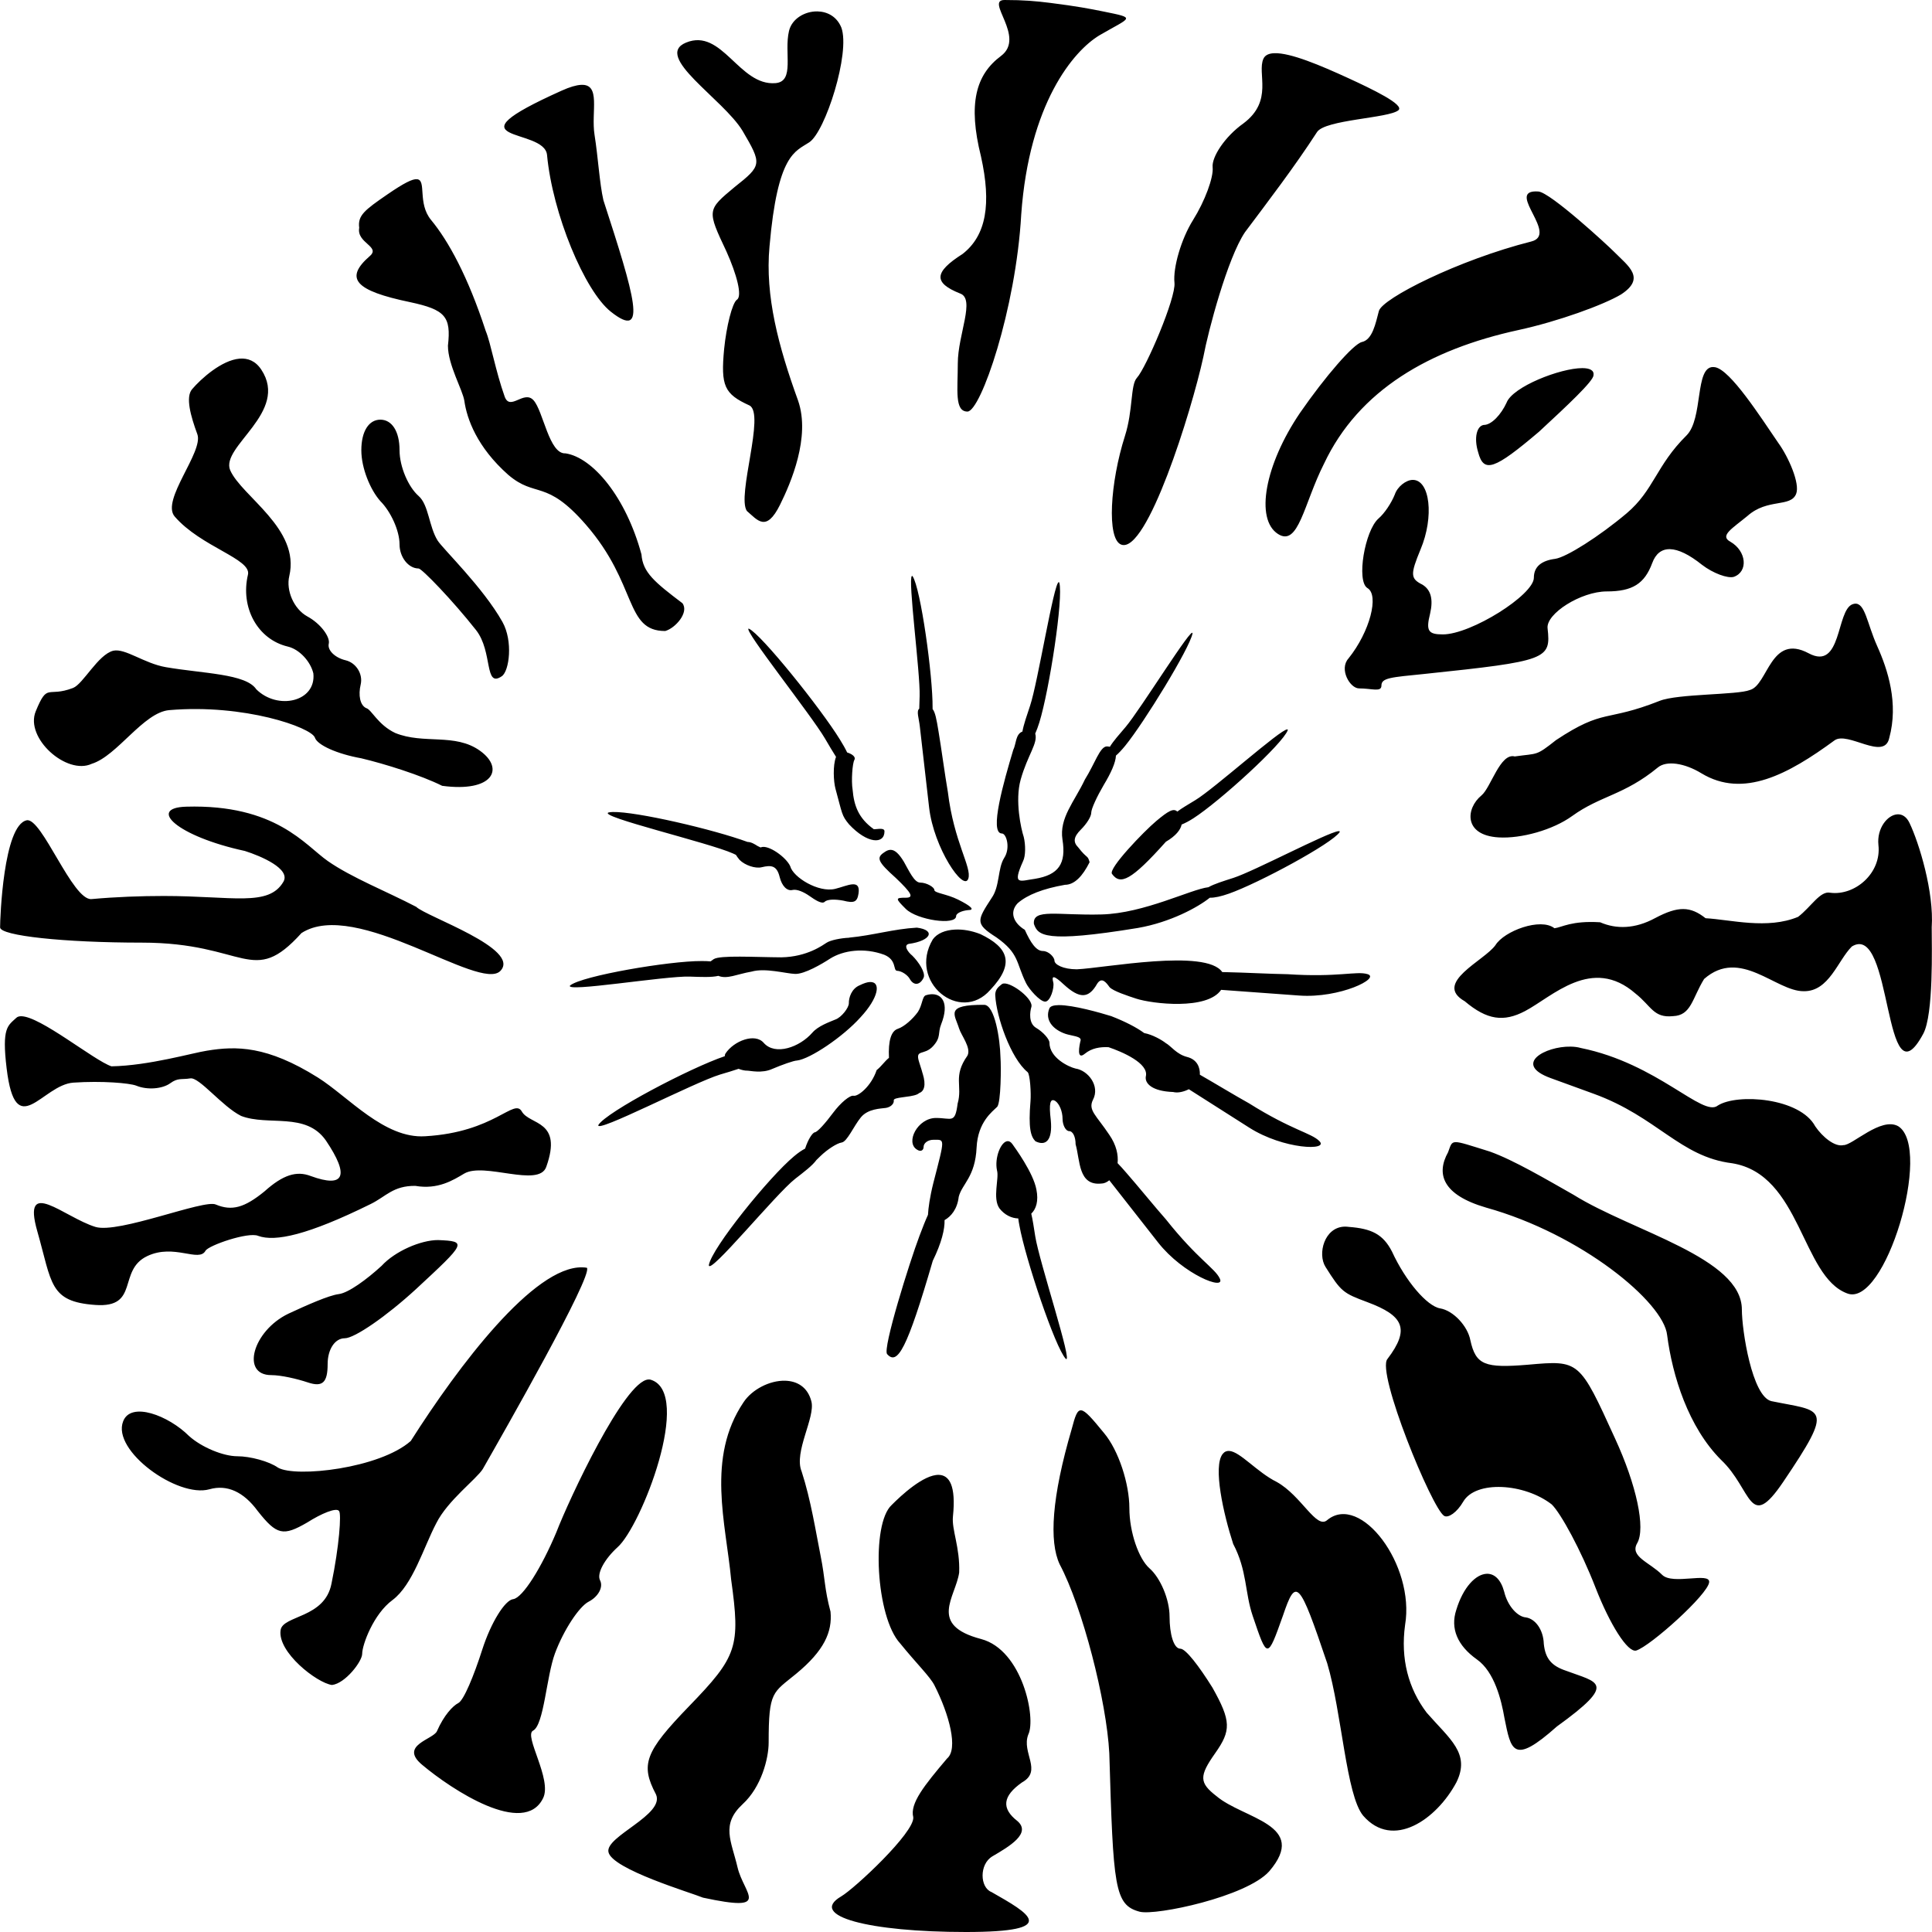 <?xml version="1.0" encoding="UTF-8" standalone="no"?>
<!-- Created with Inkscape (http://www.inkscape.org/) -->

<svg
   width="41"
   height="41"
   id="svg2"
   version="1.1"
   xmlns="http://www.w3.org/2000/svg"
   xmlns:svg="http://www.w3.org/2000/svg"
   xmlns:rdf="http://www.w3.org/1999/02/22-rdf-syntax-ns#"
   xmlns:cc="http://creativecommons.org/ns#"
   xmlns:dc="http://purl.org/dc/elements/1.1/">
  <defs
     id="defs4" />
  <path
     id="path244-0-7-5-0-3"
     style="fill:#000000"
     d="M 21.318 0 C 20.894 0 21.777 0.788 21.242 1.188 C 20.707 1.587 20.539 2.202 20.818 3.32 C 21.042 4.327 20.931 4.997 20.428 5.389 C 19.813 5.78 19.812 6.003 20.371 6.227 C 20.706 6.338 20.326 7.098 20.326 7.713 C 20.326 8.272 20.252 8.734 20.531 8.734 C 20.811 8.734 21.56 6.563 21.672 4.551 C 21.84 2.203 22.775 1.083 23.334 0.748 C 24.005 0.357 24.128 0.389 23.416 0.244 C 23.125 0.185 22.853 0.133 22.293 0.062 C 21.981 0.023 21.728 0 21.318 0 z M 17.35 0.242 C 17.082 0.236 16.806 0.396 16.744 0.656 C 16.634 1.119 16.872 1.728 16.459 1.764 C 15.684 1.83 15.326 0.588 14.559 0.904 C 13.855 1.194 15.346 2.097 15.758 2.777 C 16.172 3.484 16.173 3.508 15.588 3.971 C 15.003 4.458 15.002 4.458 15.416 5.336 C 15.635 5.823 15.759 6.288 15.637 6.361 C 15.539 6.434 15.416 6.921 15.367 7.408 C 15.294 8.188 15.368 8.36 15.904 8.604 C 16.246 8.774 15.63 10.527 15.85 10.844 C 16.075 11.035 16.258 11.307 16.553 10.713 C 16.779 10.257 17.206 9.275 16.936 8.5 C 16.521 7.354 16.233 6.281 16.33 5.232 C 16.501 3.258 16.879 3.217 17.172 3.021 C 17.513 2.802 18.05 1.122 17.855 0.586 C 17.76 0.351 17.558 0.247 17.35 0.242 z M 27.043 1.129 C 26.929 1.133 26.848 1.168 26.812 1.246 C 26.671 1.557 27.032 2.138 26.387 2.619 C 25.987 2.904 25.712 3.336 25.734 3.549 C 25.757 3.761 25.571 4.266 25.318 4.67 C 25.066 5.073 24.89 5.683 24.924 6.002 C 24.958 6.321 24.32 7.809 24.127 8.018 C 23.987 8.17 24.048 8.704 23.873 9.252 C 23.558 10.239 23.483 11.438 23.793 11.557 C 24.337 11.765 25.285 8.73 25.537 7.574 C 25.639 7.026 26.049 5.478 26.42 4.928 C 26.898 4.29 27.473 3.539 27.949 2.803 C 28.121 2.537 29.473 2.51 29.676 2.34 C 29.814 2.224 29.124 1.893 28.604 1.654 C 28.025 1.389 27.386 1.117 27.043 1.129 z M 12.328 1.801 C 12.228 1.807 12.095 1.844 11.914 1.926 C 9.408 3.053 11.554 2.69 11.609 3.289 C 11.725 4.534 12.405 6.173 12.963 6.615 C 13.758 7.245 13.46 6.264 12.805 4.248 C 12.723 3.891 12.693 3.34 12.617 2.861 C 12.54 2.372 12.76 1.775 12.328 1.801 z M 8.85 3.803 C 8.755 3.794 8.576 3.882 8.225 4.123 C 7.733 4.461 7.589 4.573 7.623 4.834 C 7.564 5.158 8.08 5.231 7.85 5.432 C 7.302 5.908 7.528 6.168 8.703 6.412 C 9.45 6.572 9.576 6.718 9.506 7.336 C 9.505 7.742 9.821 8.279 9.854 8.506 C 9.908 8.889 10.122 9.488 10.785 10.076 C 11.373 10.578 11.581 10.154 12.434 11.135 C 13.537 12.403 13.252 13.392 14.117 13.391 C 14.332 13.331 14.628 12.996 14.482 12.801 C 13.89 12.353 13.641 12.147 13.613 11.766 C 13.284 10.549 12.581 9.71 12.002 9.621 C 11.652 9.643 11.531 8.724 11.322 8.494 C 11.118 8.269 10.823 8.735 10.709 8.414 C 10.514 7.865 10.416 7.283 10.307 7.021 C 9.932 5.874 9.52 5.117 9.148 4.668 C 8.854 4.311 9.058 3.823 8.85 3.803 z M 32.584 4.062 C 31.987 4.074 33.074 4.979 32.496 5.125 C 30.953 5.515 29.331 6.334 29.262 6.6 C 29.192 6.865 29.126 7.209 28.902 7.258 C 28.723 7.297 28.123 7.989 27.588 8.762 C 26.842 9.862 26.631 11.017 27.121 11.332 C 27.557 11.612 27.669 10.687 28.096 9.844 C 28.834 8.276 30.342 7.413 32.223 7.004 C 33.073 6.819 34.029 6.47 34.402 6.248 C 34.936 5.898 34.553 5.647 34.254 5.344 C 34.128 5.216 32.9 4.081 32.646 4.064 C 32.624 4.063 32.603 4.062 32.584 4.062 z M 5.084 7.611 C 4.701 7.644 4.264 8.04 4.076 8.26 C 3.934 8.426 4.045 8.827 4.188 9.215 C 4.325 9.588 3.41 10.616 3.707 10.961 C 4.263 11.606 5.341 11.861 5.262 12.195 C 5.097 12.892 5.466 13.569 6.107 13.721 C 6.358 13.78 6.592 14.042 6.65 14.291 C 6.713 14.895 5.889 15.077 5.438 14.627 C 5.218 14.296 4.309 14.295 3.518 14.158 C 3.058 14.078 2.659 13.754 2.404 13.809 C 2.079 13.892 1.765 14.517 1.549 14.6 C 0.999 14.81 1.014 14.473 0.758 15.096 C 0.525 15.663 1.416 16.457 1.947 16.209 C 2.489 16.041 3.043 15.117 3.592 15.07 C 5.185 14.934 6.601 15.436 6.682 15.652 C 6.732 15.812 7.158 16.001 7.666 16.092 C 8.168 16.211 8.935 16.452 9.383 16.676 C 10.46 16.822 10.717 16.312 10.186 15.932 C 9.655 15.551 8.994 15.802 8.387 15.555 C 8.016 15.379 7.883 15.054 7.771 15.027 C 7.639 14.966 7.601 14.75 7.654 14.527 C 7.707 14.304 7.557 14.065 7.334 14.012 C 7.111 13.959 6.944 13.8 6.977 13.66 C 7.01 13.521 6.81 13.238 6.523 13.082 C 6.237 12.926 6.066 12.531 6.139 12.225 C 6.376 11.221 5.129 10.535 4.885 9.979 C 4.672 9.475 6.145 8.749 5.545 7.844 C 5.421 7.657 5.258 7.597 5.084 7.611 z M 36.357 7.789 C 35.962 7.781 36.151 8.884 35.789 9.242 C 35.144 9.881 35.1 10.403 34.518 10.895 C 33.935 11.386 33.243 11.823 33.006 11.859 C 32.715 11.896 32.551 12.023 32.551 12.26 C 32.551 12.624 31.22 13.463 30.619 13.463 C 30.31 13.463 30.257 13.39 30.348 13.025 C 30.42 12.716 30.366 12.516 30.184 12.406 C 29.929 12.279 29.928 12.188 30.146 11.66 C 30.438 10.968 30.347 10.184 29.982 10.184 C 29.837 10.184 29.654 10.33 29.6 10.494 C 29.527 10.676 29.381 10.895 29.254 11.004 C 28.963 11.259 28.781 12.333 29.018 12.479 C 29.273 12.624 29.072 13.408 28.617 13.973 C 28.412 14.2 28.648 14.609 28.842 14.609 C 29.115 14.609 29.316 14.695 29.316 14.549 C 29.316 14.385 29.51 14.374 30.238 14.301 C 32.842 14.028 32.915 13.99 32.842 13.334 C 32.805 13.024 33.551 12.551 34.098 12.551 C 34.644 12.551 34.899 12.388 35.062 11.951 C 35.208 11.55 35.573 11.549 36.119 11.986 C 36.356 12.168 36.665 12.279 36.793 12.242 C 37.103 12.133 37.067 11.696 36.721 11.496 C 36.484 11.369 36.765 11.213 37.084 10.949 C 37.511 10.569 38.001 10.775 38.117 10.48 C 38.203 10.262 37.954 9.697 37.74 9.402 C 37.349 8.83 36.723 7.854 36.398 7.793 C 36.384 7.79 36.37 7.789 36.357 7.789 z M 33.58 7.812 C 33.111 7.812 32.098 8.208 31.971 8.547 C 31.859 8.792 31.653 9.021 31.486 9.018 C 31.339 9.041 31.275 9.295 31.369 9.598 C 31.487 10.048 31.714 9.965 32.66 9.162 C 33.253 8.613 33.821 8.083 33.816 7.963 C 33.834 7.858 33.736 7.813 33.58 7.812 z M 8.072 8.906 C 7.829 8.906 7.668 9.15 7.668 9.555 C 7.668 9.933 7.856 10.392 8.072 10.635 C 8.288 10.851 8.479 11.256 8.479 11.553 C 8.479 11.823 8.667 12.064 8.883 12.064 C 8.951 12.064 9.602 12.737 10.102 13.371 C 10.464 13.831 10.271 14.61 10.65 14.35 C 10.808 14.241 10.891 13.604 10.662 13.197 C 10.25 12.464 9.399 11.649 9.287 11.471 C 9.101 11.173 9.099 10.714 8.883 10.525 C 8.667 10.336 8.479 9.906 8.479 9.555 C 8.479 9.15 8.315 8.906 8.072 8.906 z M 19.352 12.223 C 19.262 12.281 19.531 14.278 19.516 14.77 C 19.513 14.864 19.509 14.954 19.508 15.039 C 19.443 15.094 19.499 15.228 19.521 15.424 L 19.717 17.135 C 19.815 17.994 20.453 18.936 20.549 18.646 C 20.628 18.406 20.244 17.875 20.115 16.807 C 20.054 16.456 19.975 15.866 19.918 15.529 C 19.874 15.255 19.845 15.113 19.791 15.047 C 19.791 15.038 19.791 15.03 19.791 15.021 C 19.797 14.338 19.538 12.483 19.367 12.229 C 19.361 12.222 19.356 12.22 19.352 12.223 z M 22.467 12.354 C 22.362 12.379 22.024 14.484 21.861 14.973 C 21.792 15.181 21.723 15.377 21.697 15.525 C 21.549 15.579 21.566 15.79 21.502 15.916 C 21.306 16.572 20.984 17.688 21.262 17.688 C 21.359 17.688 21.448 18 21.309 18.209 C 21.17 18.432 21.22 18.807 21.045 19.055 C 20.73 19.54 20.689 19.602 21.146 19.893 C 21.633 20.238 21.557 20.422 21.775 20.865 C 21.837 20.99 22.068 21.256 22.18 21.256 C 22.291 21.256 22.379 20.959 22.352 20.848 C 22.31 20.695 22.366 20.696 22.574 20.891 C 22.908 21.197 23.102 21.197 23.283 20.877 C 23.381 20.724 23.475 20.85 23.545 20.947 C 23.615 21.031 23.946 21.138 24.113 21.193 C 24.457 21.304 25.619 21.44 25.914 21.006 L 27.572 21.127 C 28.434 21.189 29.311 20.754 29.018 20.672 C 28.786 20.602 28.397 20.745 27.324 20.674 C 26.968 20.669 26.373 20.637 26.031 20.631 C 25.996 20.63 25.969 20.629 25.938 20.629 C 25.596 20.126 23.435 20.545 22.852 20.57 C 22.559 20.57 22.377 20.468 22.377 20.385 C 22.377 20.315 22.256 20.182 22.131 20.182 C 21.992 20.182 21.873 20.011 21.748 19.732 C 21.513 19.592 21.414 19.361 21.596 19.168 C 21.804 18.987 22.135 18.859 22.6 18.777 C 22.801 18.777 22.975 18.594 23.123 18.297 C 23.078 18.136 23.078 18.237 22.881 17.982 C 22.77 17.871 22.782 17.76 22.936 17.607 C 23.061 17.482 23.158 17.33 23.158 17.246 C 23.158 17.163 23.283 16.897 23.422 16.66 C 23.575 16.407 23.676 16.185 23.682 16.035 C 23.739 15.986 23.806 15.915 23.877 15.828 C 24.283 15.33 25.242 13.765 25.307 13.445 C 25.327 13.234 24.199 15.061 23.887 15.428 C 23.754 15.584 23.626 15.727 23.553 15.848 C 23.532 15.843 23.51 15.84 23.484 15.84 C 23.339 15.852 23.236 16.202 23.023 16.543 C 22.799 17.016 22.477 17.357 22.547 17.816 C 22.63 18.331 22.464 18.567 21.963 18.65 C 21.643 18.692 21.474 18.804 21.711 18.275 C 21.767 18.164 21.766 17.927 21.725 17.76 C 21.669 17.593 21.535 16.99 21.66 16.545 C 21.808 16.019 22.031 15.773 21.969 15.568 C 21.999 15.5 22.029 15.421 22.057 15.33 C 22.268 14.645 22.571 12.684 22.48 12.365 C 22.476 12.356 22.472 12.352 22.467 12.354 z M 39.357 12.812 C 39.343 12.815 39.327 12.818 39.311 12.824 C 38.966 12.957 39.087 14.239 38.385 13.865 C 37.571 13.429 37.521 14.539 37.135 14.643 C 36.872 14.75 35.608 14.72 35.221 14.873 C 34.065 15.331 34.053 15.023 33.023 15.705 C 32.583 16.052 32.648 15.981 32.146 16.053 C 31.835 15.971 31.64 16.715 31.438 16.881 C 31.107 17.153 31.053 17.726 31.803 17.771 C 32.279 17.8 32.954 17.614 33.365 17.316 C 33.964 16.883 34.465 16.877 35.182 16.287 C 35.365 16.136 35.745 16.19 36.109 16.412 C 36.997 16.948 37.949 16.432 38.93 15.713 C 39.209 15.508 39.985 16.153 40.092 15.664 C 40.294 14.928 40.064 14.215 39.836 13.709 C 39.621 13.23 39.58 12.782 39.357 12.812 z M 15.887 13.34 C 15.77 13.36 17.211 15.168 17.506 15.67 C 17.59 15.813 17.67 15.95 17.742 16.062 C 17.671 16.244 17.689 16.587 17.73 16.738 C 17.878 17.277 17.858 17.301 18.018 17.494 C 18.407 17.911 18.77 17.921 18.77 17.643 C 18.77 17.559 18.628 17.598 18.545 17.598 C 18.215 17.364 18.122 17.089 18.094 16.76 C 18.062 16.567 18.09 16.197 18.131 16.127 C 18.164 16.072 18.102 16.007 17.979 15.969 C 17.979 15.969 17.977 15.967 17.977 15.967 C 17.938 15.884 17.886 15.794 17.826 15.697 C 17.42 15.035 16.149 13.453 15.893 13.342 C 15.89 13.341 15.889 13.34 15.887 13.34 z M 27.318 15.479 C 27.177 15.472 25.767 16.738 25.367 16.98 C 25.224 17.067 25.087 17.146 24.984 17.223 C 24.904 17.145 24.791 17.211 24.537 17.424 C 24.273 17.646 23.516 18.432 23.598 18.545 C 23.774 18.79 24.003 18.69 24.742 17.863 C 24.955 17.738 25.054 17.608 25.076 17.498 C 25.15 17.468 25.235 17.424 25.326 17.365 C 25.881 17.008 27.223 15.786 27.328 15.496 C 27.331 15.484 27.328 15.479 27.318 15.479 z M 3.951 17.119 C 3.124 17.143 3.747 17.745 5.197 18.059 C 5.538 18.167 6.175 18.438 6.014 18.713 C 5.7 19.249 4.937 19.014 3.475 19.014 C 2.999 19.014 2.456 19.033 1.943 19.08 C 1.539 19.117 0.886 17.34 0.566 17.408 C 0.071 17.514 0.002 19.491 0.002 19.68 C 0.002 19.859 1.364 20.004 3.01 20.004 C 5.228 20.004 5.35 20.961 6.398 19.801 C 7.555 19.054 10.185 21.057 10.619 20.604 C 11.066 20.137 9.044 19.452 8.832 19.244 C 8.207 18.918 7.46 18.624 6.957 18.273 C 6.477 17.939 5.855 17.064 3.951 17.119 z M 13.002 17.232 C 12.967 17.233 12.937 17.237 12.914 17.242 C 12.678 17.326 15.048 17.884 15.553 18.111 C 15.575 18.121 15.596 18.131 15.617 18.141 C 15.635 18.171 15.661 18.207 15.695 18.248 C 15.809 18.363 16.029 18.437 16.164 18.404 C 16.367 18.355 16.485 18.366 16.545 18.609 C 16.595 18.812 16.708 18.913 16.816 18.887 C 16.911 18.864 17.057 18.929 17.178 19.014 C 17.299 19.099 17.444 19.194 17.502 19.137 C 17.56 19.08 17.731 19.082 17.896 19.113 C 18.126 19.172 18.191 19.142 18.219 18.963 C 18.268 18.636 17.979 18.801 17.723 18.863 C 17.371 18.949 16.831 18.618 16.77 18.383 C 16.687 18.194 16.302 17.916 16.146 17.982 C 16.145 17.984 16.143 17.984 16.141 17.984 C 16.141 17.984 16.139 17.984 16.139 17.984 C 16.119 17.974 16.098 17.963 16.076 17.953 C 16.022 17.919 15.945 17.868 15.863 17.867 C 15.14 17.601 13.5 17.219 13.002 17.232 z M 40.27 17.281 C 40.056 17.29 39.826 17.578 39.863 17.932 C 39.931 18.53 39.363 19.015 38.838 18.945 C 38.625 18.901 38.431 19.25 38.158 19.457 C 37.506 19.729 36.728 19.516 36.195 19.486 C 35.872 19.231 35.614 19.224 35.127 19.482 C 34.7 19.714 34.302 19.722 33.957 19.572 C 33.347 19.535 33.153 19.678 32.988 19.699 C 32.695 19.467 31.921 19.757 31.736 20.057 C 31.503 20.387 30.403 20.861 31.084 21.248 C 31.558 21.648 31.911 21.694 32.363 21.457 C 32.946 21.15 33.783 20.278 34.707 21.084 C 35.045 21.351 35.089 21.607 35.504 21.564 C 35.892 21.549 35.908 21.191 36.164 20.775 C 36.93 20.103 37.685 21.039 38.277 21.035 C 38.816 21.044 39 20.382 39.299 20.086 C 40.177 19.547 39.959 23.528 40.814 21.939 C 41.036 21.528 40.994 20.09 40.994 19.68 C 41.045 18.929 40.726 17.89 40.523 17.465 C 40.46 17.332 40.367 17.277 40.27 17.281 z M 28.402 17.639 C 28.168 17.666 26.612 18.489 26.178 18.629 C 25.964 18.698 25.764 18.759 25.645 18.828 C 25.271 18.871 24.283 19.382 23.379 19.406 C 22.446 19.431 21.91 19.273 21.941 19.607 C 22.027 19.849 22.155 20.019 24.146 19.693 C 24.839 19.573 25.426 19.251 25.674 19.051 C 25.775 19.054 25.916 19.022 26.078 18.965 C 26.706 18.745 28.277 17.897 28.43 17.658 C 28.436 17.642 28.427 17.636 28.402 17.639 z M 18.895 18.035 C 18.852 18.036 18.81 18.055 18.762 18.09 C 18.595 18.201 18.622 18.285 19.012 18.633 C 19.346 18.953 19.402 19.051 19.221 19.051 C 18.998 19.051 18.998 19.065 19.221 19.287 C 19.457 19.524 20.291 19.648 20.291 19.439 C 20.291 19.384 20.404 19.328 20.543 19.314 C 20.696 19.314 20.612 19.231 20.334 19.092 C 20.084 18.967 19.828 18.954 19.828 18.885 C 19.828 18.829 19.666 18.73 19.527 18.73 C 19.402 18.73 19.291 18.48 19.18 18.285 C 19.075 18.113 18.987 18.032 18.895 18.035 z M 19.457 19.686 C 18.961 19.714 18.532 19.849 18.021 19.898 L 18.021 19.9 C 17.837 19.908 17.625 19.953 17.545 20.004 C 17.465 20.054 17.134 20.306 16.582 20.316 C 16.017 20.313 15.278 20.267 15.145 20.355 C 15.119 20.373 15.098 20.388 15.08 20.402 C 15.022 20.396 14.957 20.395 14.889 20.395 C 14.205 20.391 12.353 20.708 12.1 20.912 C 11.953 21.071 14.121 20.707 14.637 20.725 C 14.877 20.733 15.102 20.744 15.244 20.709 C 15.432 20.786 15.636 20.673 15.949 20.619 C 16.241 20.535 16.678 20.662 16.875 20.668 C 17.072 20.674 17.441 20.458 17.615 20.344 C 17.896 20.167 18.337 20.104 18.766 20.262 C 19.038 20.375 18.947 20.599 19.039 20.602 C 19.131 20.605 19.261 20.687 19.311 20.781 C 19.398 20.929 19.531 20.901 19.602 20.744 C 19.644 20.64 19.493 20.411 19.361 20.281 C 19.265 20.204 19.168 20.059 19.285 20.031 C 19.76 19.966 19.863 19.737 19.457 19.686 z M 20.27 19.727 C 20.059 19.736 19.885 19.809 19.795 19.936 C 19.262 20.835 20.377 21.737 21.016 21.006 C 21.548 20.444 21.392 20.105 20.807 19.824 C 20.62 19.75 20.434 19.719 20.27 19.727 z M 18.461 20.84 C 18.405 20.842 18.334 20.865 18.246 20.908 C 18.067 20.981 18.011 21.178 18.014 21.289 C 18.016 21.386 17.855 21.591 17.73 21.635 C 17.592 21.693 17.363 21.773 17.24 21.914 C 16.968 22.226 16.451 22.406 16.209 22.133 C 16.024 21.914 15.572 22.09 15.396 22.357 C 15.385 22.374 15.38 22.393 15.381 22.412 C 15.381 22.412 15.381 22.414 15.381 22.414 C 14.649 22.661 12.873 23.595 12.699 23.873 C 12.616 24.073 14.733 22.968 15.283 22.803 C 15.424 22.761 15.558 22.722 15.674 22.682 C 15.738 22.707 15.804 22.722 15.859 22.721 C 15.915 22.72 16.168 22.785 16.389 22.684 C 16.596 22.596 16.845 22.507 16.914 22.506 C 17.192 22.473 17.892 22.001 18.26 21.59 C 18.647 21.175 18.704 20.83 18.461 20.84 z M 21.301 20.871 C 21.282 20.873 21.268 20.878 21.256 20.889 C 21.222 20.923 21.114 20.977 21.121 21.123 C 21.143 21.573 21.447 22.458 21.807 22.752 C 21.86 22.796 21.883 23.202 21.869 23.365 C 21.82 23.947 21.875 24.118 21.973 24.219 C 22.195 24.33 22.341 24.199 22.299 23.768 C 22.257 23.42 22.285 23.296 22.396 23.365 C 22.48 23.421 22.549 23.587 22.549 23.74 C 22.549 23.879 22.618 24.004 22.688 24.004 C 22.771 24.004 22.826 24.13 22.826 24.283 C 22.924 24.629 22.881 25.165 23.369 25.117 C 23.428 25.117 23.488 25.091 23.541 25.047 L 24.576 26.367 C 25.11 27.047 26.021 27.403 25.885 27.131 C 25.781 26.912 25.413 26.721 24.744 25.879 C 24.508 25.612 24.134 25.152 23.908 24.895 C 23.831 24.805 23.769 24.737 23.717 24.684 C 23.735 24.51 23.692 24.3 23.541 24.082 C 23.263 23.665 23.084 23.56 23.195 23.338 C 23.348 23.046 23.091 22.716 22.824 22.676 C 22.676 22.641 22.271 22.447 22.271 22.127 C 22.271 22.057 22.145 21.904 21.979 21.807 C 21.826 21.709 21.857 21.474 21.885 21.377 C 21.948 21.213 21.482 20.854 21.301 20.871 z M 19.75 21.1 C 19.717 21.102 19.683 21.11 19.648 21.121 C 19.569 21.147 19.576 21.326 19.479 21.475 C 19.368 21.628 19.187 21.789 19.055 21.832 C 18.911 21.879 18.848 22.085 18.865 22.449 C 18.77 22.525 18.708 22.627 18.604 22.709 C 18.487 23.057 18.209 23.27 18.117 23.254 C 18.04 23.235 17.842 23.398 17.68 23.615 C 17.518 23.833 17.351 24.021 17.293 24.029 C 17.24 24.037 17.146 24.186 17.086 24.375 C 17.014 24.412 16.935 24.467 16.852 24.537 C 16.322 24.978 15.104 26.486 15.043 26.846 C 15.034 27.092 16.466 25.334 16.875 25.016 C 17.061 24.871 17.237 24.74 17.326 24.617 C 17.353 24.592 17.38 24.566 17.41 24.535 C 17.554 24.395 17.759 24.261 17.861 24.246 C 17.978 24.229 18.116 23.899 18.268 23.713 C 18.419 23.527 18.695 23.527 18.797 23.512 C 18.899 23.497 18.977 23.425 18.967 23.352 C 18.956 23.279 19.307 23.292 19.461 23.225 C 19.479 23.217 19.494 23.207 19.508 23.195 C 19.609 23.161 19.658 23.033 19.582 22.787 L 19.578 22.777 C 19.573 22.755 19.566 22.732 19.559 22.709 L 19.504 22.535 C 19.416 22.253 19.611 22.41 19.801 22.201 C 19.977 22.007 19.896 21.93 19.973 21.736 C 20.155 21.277 19.982 21.08 19.75 21.1 z M 20.891 21.324 C 20.039 21.318 20.262 21.53 20.352 21.822 C 20.398 21.974 20.616 22.237 20.531 22.402 C 20.216 22.847 20.432 23.039 20.322 23.422 C 20.267 23.853 20.197 23.725 19.863 23.725 C 19.474 23.725 19.209 24.243 19.459 24.396 C 19.542 24.452 19.6 24.409 19.6 24.34 C 19.6 24.256 19.695 24.188 19.807 24.188 C 20.057 24.188 20.057 24.132 19.807 25.105 C 19.732 25.403 19.7 25.641 19.693 25.781 C 19.643 25.889 19.585 26.035 19.512 26.229 C 19.301 26.788 18.726 28.624 18.826 28.736 C 19.044 28.981 19.246 28.64 19.795 26.756 C 19.983 26.373 20.051 26.082 20.045 25.893 C 20.183 25.815 20.316 25.659 20.346 25.396 C 20.417 25.123 20.697 24.976 20.725 24.35 C 20.752 23.807 21.063 23.588 21.16 23.49 C 21.244 23.407 21.246 22.614 21.232 22.447 C 21.223 22.036 21.108 21.338 20.891 21.324 z M 22.469 21.33 C 22.366 21.331 22.291 21.351 22.27 21.398 C 22.167 21.645 22.344 21.85 22.615 21.941 C 22.743 21.984 22.954 21.99 22.932 22.08 C 22.904 22.188 22.841 22.512 23.023 22.361 C 23.167 22.243 23.345 22.214 23.525 22.223 C 23.803 22.317 24.387 22.563 24.316 22.844 C 24.291 22.991 24.447 23.158 24.895 23.174 C 24.997 23.2 25.122 23.169 25.229 23.115 L 26.51 23.93 C 27.239 24.394 28.217 24.426 27.998 24.215 C 27.828 24.043 27.417 23.986 26.506 23.414 C 26.217 23.254 25.766 22.98 25.463 22.807 C 25.469 22.659 25.41 22.485 25.191 22.43 C 24.967 22.373 24.85 22.196 24.738 22.135 C 24.657 22.071 24.459 21.956 24.285 21.924 C 24.285 21.924 24.284 21.924 24.283 21.924 C 24.114 21.799 23.863 21.673 23.582 21.564 C 23.35 21.492 22.777 21.328 22.469 21.33 z M 0.445 21.566 C 0.403 21.567 0.37 21.577 0.346 21.6 C 0.167 21.768 0.035 21.801 0.141 22.674 C 0.332 24.258 0.896 23.019 1.559 22.975 C 2.163 22.934 2.748 22.984 2.891 23.039 C 3.128 23.137 3.448 23.108 3.613 22.988 C 3.778 22.868 3.849 22.915 4.039 22.885 C 4.229 22.854 4.715 23.482 5.117 23.682 C 5.696 23.903 6.489 23.591 6.916 24.203 C 7.421 24.952 7.314 25.22 6.594 24.957 C 6.295 24.842 6.007 24.929 5.613 25.283 C 5.189 25.629 4.921 25.705 4.58 25.562 C 4.332 25.445 2.517 26.187 2.025 26.037 C 1.365 25.835 0.458 24.959 0.791 26.127 C 1.107 27.234 1.043 27.624 2.023 27.693 C 2.97 27.761 2.489 26.958 3.125 26.656 C 3.696 26.385 4.221 26.798 4.361 26.543 C 4.426 26.428 5.272 26.137 5.479 26.227 C 5.839 26.358 6.532 26.21 7.867 25.551 C 8.191 25.392 8.343 25.161 8.814 25.166 C 9.294 25.249 9.614 25.046 9.85 24.906 C 10.272 24.655 11.432 25.211 11.592 24.764 C 11.949 23.765 11.242 23.881 11.074 23.588 C 10.907 23.295 10.501 24.028 9.023 24.113 C 8.158 24.17 7.394 23.275 6.746 22.867 C 5.667 22.19 5.012 22.195 4.393 22.297 C 4.096 22.341 3.161 22.615 2.365 22.629 C 1.993 22.504 0.85 21.561 0.445 21.566 z M 33.332 22.211 C 32.793 22.2 32.097 22.584 32.908 22.879 L 33.82 23.211 C 35.172 23.702 35.652 24.55 36.758 24.686 C 38.219 24.92 38.23 27.086 39.197 27.447 C 40.001 27.771 41.02 24.364 40.283 23.9 C 39.917 23.695 39.308 24.31 39.121 24.301 C 38.939 24.345 38.678 24.13 38.523 23.904 C 38.199 23.295 36.867 23.199 36.455 23.461 C 36.138 23.72 35.181 22.571 33.547 22.24 C 33.481 22.221 33.409 22.212 33.332 22.211 z M 21.387 24.217 C 21.243 24.217 21.101 24.57 21.158 24.838 C 21.207 25.005 21.057 25.431 21.211 25.645 C 21.32 25.784 21.469 25.854 21.609 25.857 C 21.615 25.905 21.623 25.953 21.633 26.006 C 21.76 26.712 22.391 28.594 22.617 28.836 C 22.783 28.972 22.052 26.769 21.969 26.234 C 21.941 26.058 21.917 25.89 21.885 25.756 C 21.989 25.657 22.043 25.486 21.994 25.244 C 21.929 24.889 21.539 24.356 21.484 24.279 C 21.453 24.236 21.42 24.217 21.387 24.217 z M 30.891 24.238 C 30.79 24.24 30.784 24.312 30.73 24.453 C 30.476 24.91 30.605 25.355 31.537 25.627 C 33.556 26.189 35.306 27.635 35.379 28.332 C 35.491 29.196 35.828 30.285 36.525 30.982 C 37.186 31.606 37.112 32.528 37.842 31.449 C 38.948 29.813 38.691 29.961 37.59 29.734 C 37.181 29.634 36.965 28.231 36.965 27.791 C 36.965 26.69 34.642 26.134 33.396 25.357 C 32.829 25.036 32.123 24.618 31.617 24.438 C 31.186 24.304 30.991 24.236 30.891 24.238 z M 28.537 26.031 C 28.105 26.04 27.955 26.608 28.129 26.885 C 28.462 27.414 28.503 27.442 29.016 27.633 C 29.785 27.919 29.929 28.201 29.445 28.838 C 29.198 29.111 30.391 32.021 30.648 32.17 C 30.734 32.22 30.918 32.098 31.051 31.869 C 31.316 31.411 32.35 31.475 32.93 31.926 C 33.125 32.116 33.55 32.896 33.857 33.686 C 34.164 34.475 34.542 35.076 34.723 35.027 C 35.023 34.934 36.25 33.834 36.271 33.576 C 36.29 33.355 35.501 33.641 35.275 33.422 C 35.01 33.154 34.578 33.034 34.744 32.748 C 34.926 32.433 34.73 31.516 34.273 30.525 C 33.516 28.864 33.517 28.865 32.43 28.961 C 31.507 29.038 31.319 28.967 31.203 28.441 C 31.147 28.142 30.841 27.812 30.562 27.766 C 30.284 27.719 29.829 27.188 29.541 26.562 C 29.35 26.189 29.103 26.073 28.627 26.037 C 28.596 26.032 28.566 26.031 28.537 26.031 z M 9.295 26.316 C 8.931 26.316 8.384 26.551 8.098 26.863 C 7.785 27.15 7.396 27.437 7.188 27.463 C 6.979 27.489 6.51 27.697 6.119 27.879 C 5.364 28.243 5.105 29.182 5.756 29.182 C 5.964 29.182 6.301 29.26 6.535 29.338 C 6.847 29.442 6.953 29.338 6.953 28.947 C 6.953 28.635 7.108 28.4 7.316 28.4 C 7.525 28.4 8.202 27.932 8.826 27.359 C 9.893 26.37 9.92 26.342 9.295 26.316 z M 12.357 26.895 C 11.328 26.869 9.733 28.981 8.717 30.58 C 8.057 31.163 6.278 31.362 5.9 31.146 C 5.711 31.011 5.307 30.904 5.037 30.904 C 4.74 30.904 4.28 30.716 4.01 30.473 C 3.578 30.041 2.775 29.732 2.613 30.164 C 2.37 30.785 3.768 31.794 4.443 31.605 C 4.821 31.497 5.172 31.661 5.469 32.066 C 5.874 32.579 6.009 32.606 6.521 32.309 C 6.818 32.12 7.141 31.985 7.195 32.066 C 7.249 32.12 7.197 32.822 7.035 33.605 C 6.894 34.346 6.004 34.276 5.955 34.592 C 5.883 35.06 6.725 35.715 7.045 35.758 C 7.327 35.726 7.686 35.258 7.686 35.096 C 7.686 34.907 7.925 34.252 8.33 33.955 C 8.762 33.631 8.988 32.839 9.258 32.326 C 9.501 31.84 10.111 31.39 10.246 31.174 C 10.678 30.418 12.59 27.066 12.455 26.904 C 12.423 26.899 12.391 26.895 12.357 26.895 z M 13.758 29.275 C 13.248 29.309 12.08 31.809 11.807 32.516 C 11.495 33.26 11.096 33.904 10.893 33.936 C 10.718 33.952 10.419 34.433 10.236 35.002 C 10.054 35.57 9.842 36.081 9.727 36.141 C 9.611 36.2 9.422 36.397 9.273 36.738 C 9.197 36.914 8.465 37.037 8.955 37.449 C 9.591 37.985 11.123 38.988 11.525 38.16 C 11.724 37.766 11.11 36.83 11.312 36.727 C 11.544 36.608 11.594 35.584 11.777 35.088 C 11.961 34.592 12.29 34.094 12.492 33.99 C 12.694 33.886 12.809 33.682 12.734 33.537 C 12.66 33.393 12.83 33.086 13.104 32.836 C 13.607 32.395 14.715 29.553 13.807 29.279 C 13.792 29.275 13.774 29.274 13.758 29.275 z M 16.66 29.301 C 16.333 29.293 15.958 29.487 15.779 29.758 C 14.985 30.936 15.404 32.326 15.516 33.521 C 15.715 34.951 15.648 35.151 14.617 36.215 C 13.686 37.179 13.587 37.446 13.92 38.078 C 14.119 38.51 12.846 38.968 12.912 39.301 C 12.979 39.667 14.685 40.172 14.918 40.271 C 16.401 40.59 15.785 40.194 15.652 39.629 C 15.519 39.064 15.294 38.719 15.76 38.287 C 16.159 37.921 16.312 37.313 16.312 36.98 C 16.312 35.883 16.398 35.93 16.898 35.518 C 17.488 35.031 17.666 34.633 17.625 34.203 C 17.492 33.704 17.514 33.512 17.414 33.014 C 17.314 32.515 17.209 31.833 17.012 31.227 C 16.84 30.817 17.306 30.082 17.219 29.74 C 17.14 29.433 16.914 29.307 16.66 29.301 z M 22.947 29.93 C 22.858 29.919 22.815 30.054 22.744 30.324 C 22.318 31.775 22.261 32.714 22.488 33.197 C 22.972 34.107 23.484 36.098 23.541 37.207 C 23.626 40.051 23.647 40.428 24.188 40.57 C 24.529 40.656 26.45 40.253 26.934 39.713 C 27.787 38.718 26.385 38.601 25.816 38.117 C 25.447 37.833 25.446 37.69 25.787 37.207 C 26.128 36.724 26.129 36.525 25.73 35.814 C 25.446 35.359 25.163 34.988 25.049 34.988 C 24.907 34.988 24.82 34.676 24.82 34.307 C 24.82 33.937 24.622 33.482 24.395 33.283 C 24.167 33.084 23.967 32.516 23.967 32.004 C 23.967 31.492 23.74 30.78 23.428 30.41 C 23.172 30.097 23.036 29.94 22.947 29.93 z M 26.086 30.791 C 26.032 30.788 25.987 30.806 25.947 30.855 C 25.737 31.12 25.963 32.128 26.17 32.764 C 26.468 33.331 26.415 33.791 26.584 34.291 C 26.896 35.214 26.895 35.215 27.225 34.289 C 27.504 33.466 27.569 33.53 28.166 35.299 C 28.478 36.35 28.567 38.096 28.928 38.531 C 29.56 39.26 30.486 38.611 30.906 37.826 C 31.212 37.209 30.765 36.907 30.275 36.344 C 29.888 35.832 29.719 35.204 29.818 34.484 C 30.032 33.213 28.87 31.677 28.166 32.258 C 27.936 32.464 27.621 31.742 27.094 31.449 C 26.676 31.242 26.318 30.806 26.086 30.791 z M 19.924 31.299 C 19.602 31.29 19.122 31.737 18.922 31.939 C 18.484 32.339 18.585 34.317 19.104 34.877 C 19.446 35.3 19.736 35.579 19.83 35.764 C 20.147 36.388 20.339 37.118 20.098 37.318 C 19.616 37.888 19.305 38.273 19.381 38.564 C 19.413 38.886 18.137 40.077 17.852 40.244 C 17.137 40.662 18.448 41 20.498 41 C 22.548 41 21.831 40.602 21.041 40.152 C 20.794 40.057 20.777 39.56 21.062 39.393 C 21.42 39.184 21.889 38.907 21.594 38.648 C 21.242 38.375 21.28 38.113 21.688 37.826 C 22.131 37.579 21.671 37.196 21.822 36.809 C 21.991 36.466 21.698 35.017 20.822 34.783 C 19.69 34.486 20.278 33.898 20.355 33.373 C 20.375 32.836 20.193 32.465 20.223 32.18 C 20.291 31.524 20.144 31.305 19.924 31.299 z M 31.553 33.398 C 31.322 33.405 31.052 33.677 30.904 34.166 C 30.776 34.556 30.925 34.92 31.344 35.217 C 31.714 35.479 31.861 36.076 31.926 36.455 C 32.066 37.146 32.104 37.472 33.039 36.639 C 34.344 35.698 33.904 35.709 33.232 35.455 C 32.934 35.355 32.795 35.206 32.762 34.887 C 32.753 34.585 32.583 34.355 32.383 34.324 C 32.207 34.311 31.995 34.088 31.92 33.775 C 31.849 33.515 31.711 33.394 31.553 33.398 z " />
</svg>
